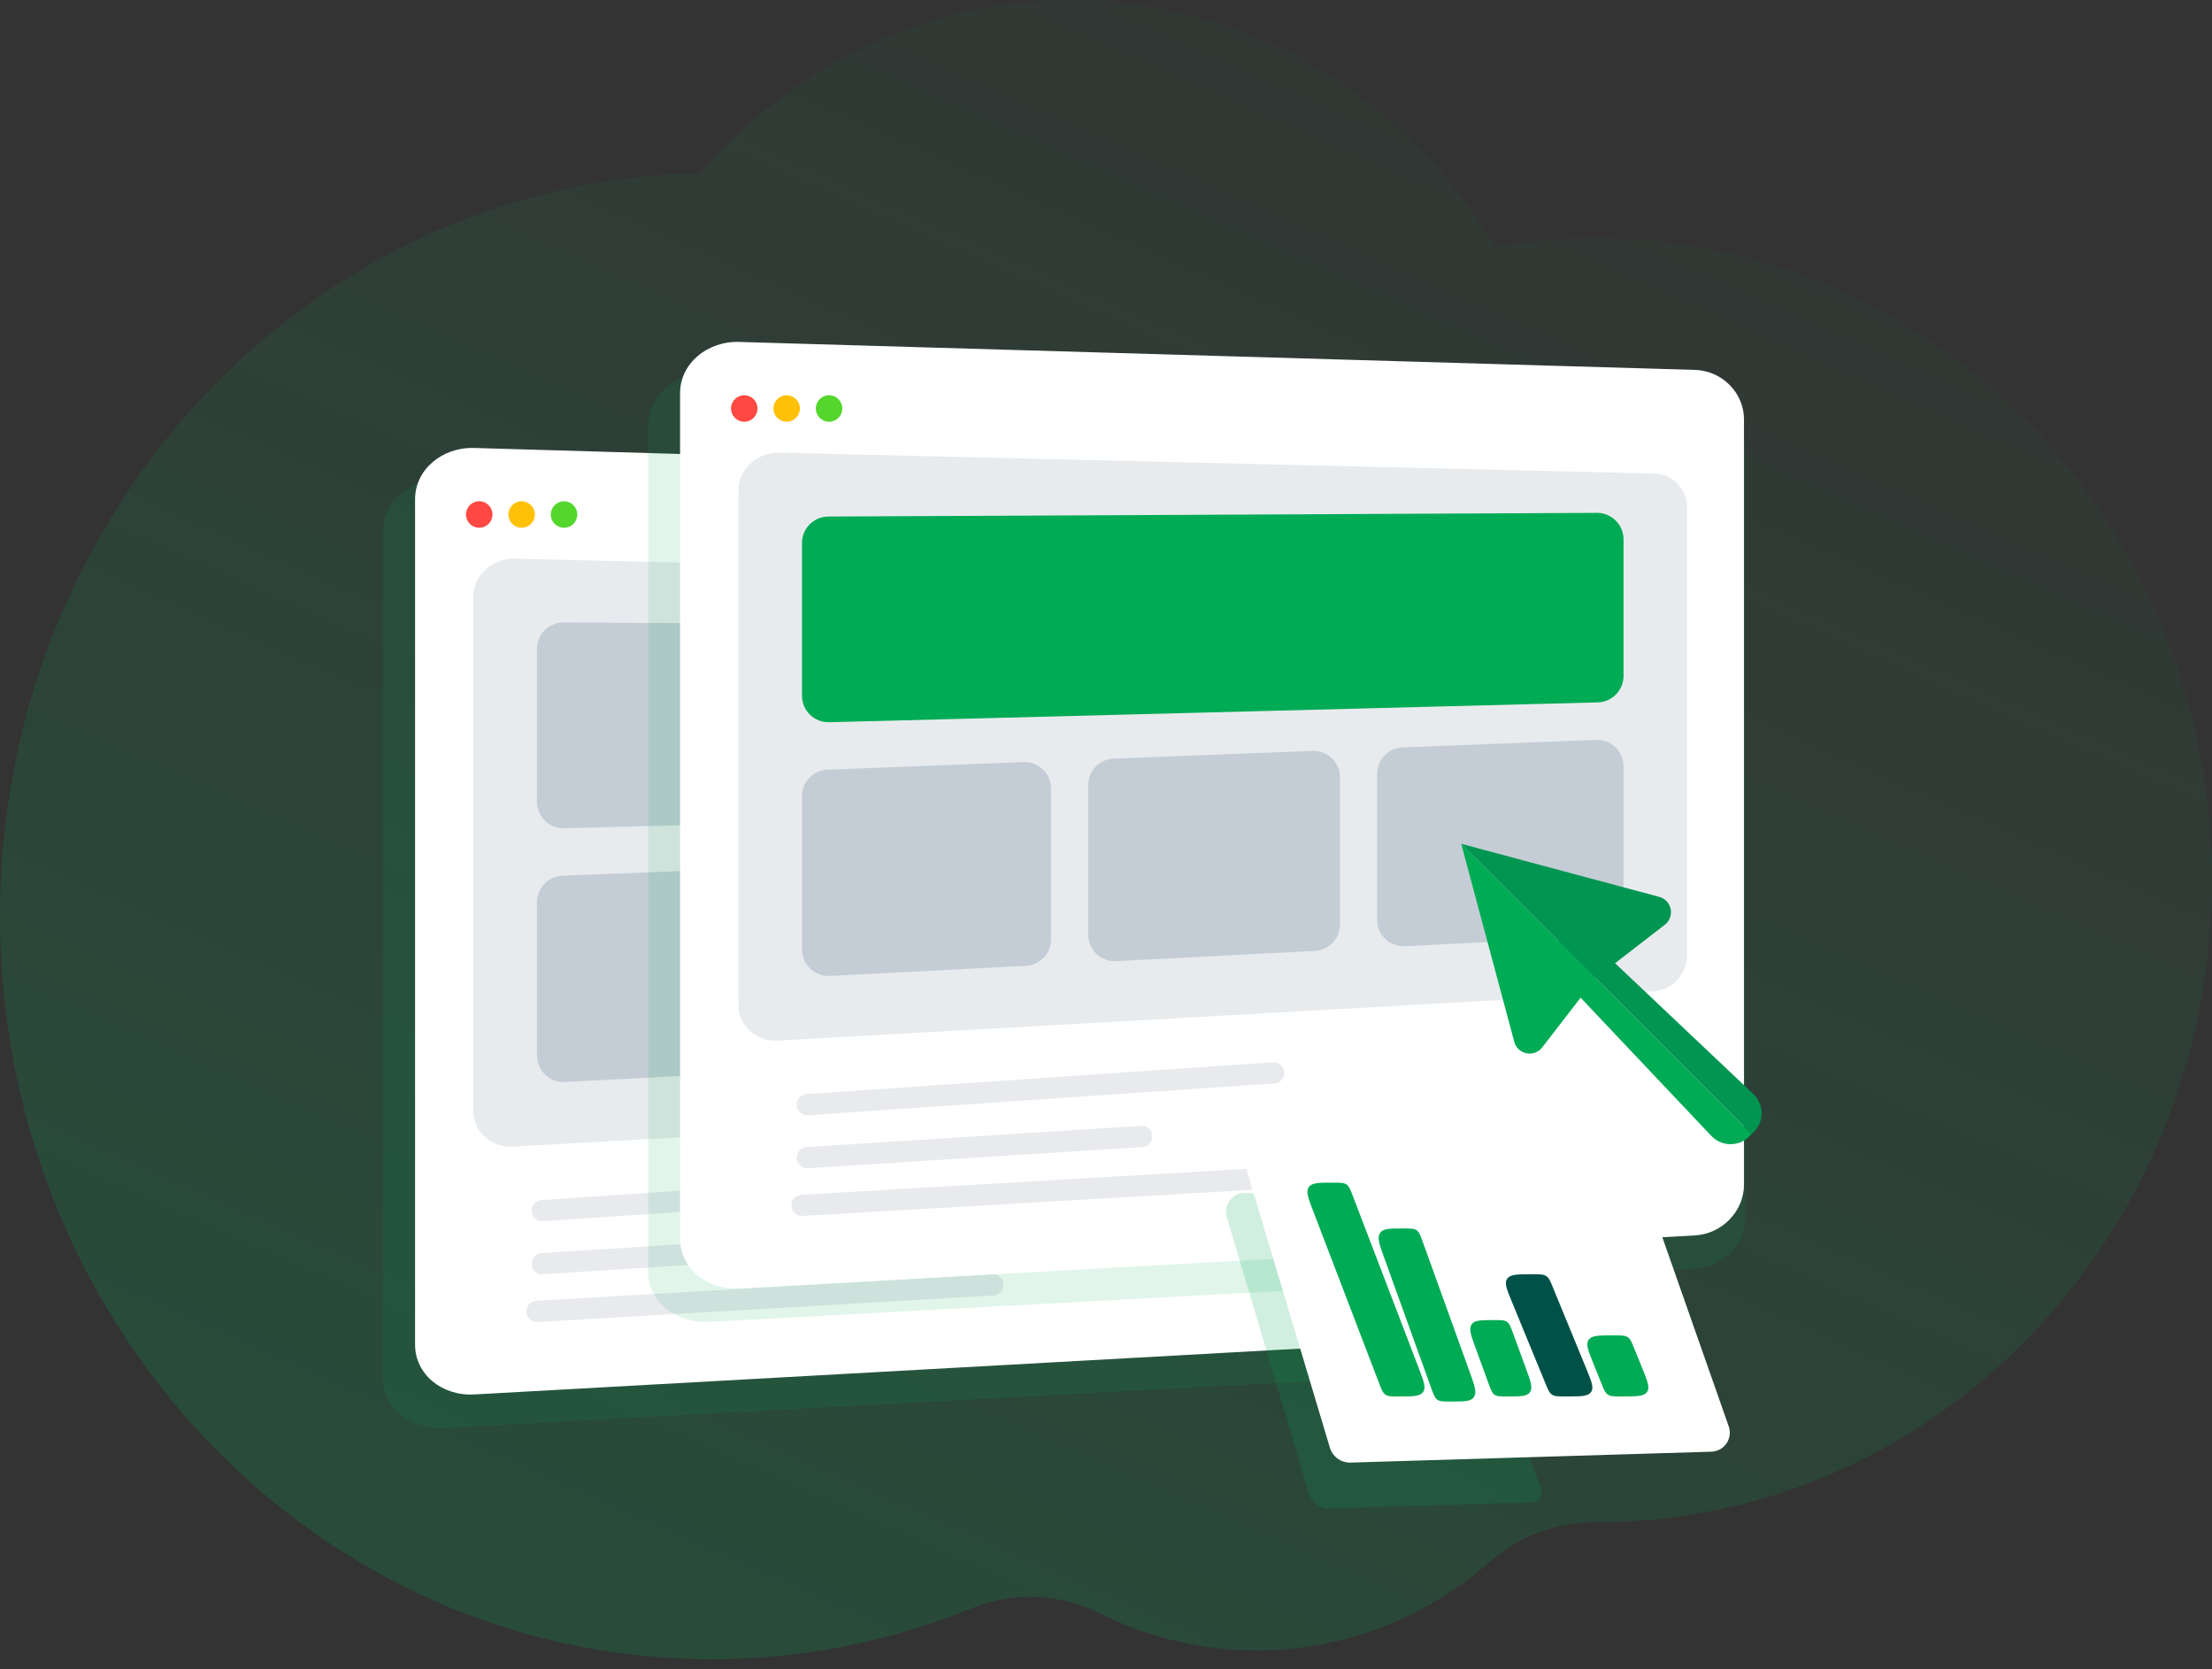 <svg width="110" height="83" viewBox="0 0 110 83" fill="none" xmlns="http://www.w3.org/2000/svg">
<rect x="0" y="0" width="110" height="83" fill="#333333" stroke="none"/>
<g opacity="0.2">
<path fill-rule="evenodd" clip-rule="evenodd" d="M0 45.554C0 55.054 3.425 63.712 9.061 70.255C15.527 77.763 24.903 82.484 35.354 82.5C39.922 82.507 44.289 81.609 48.301 79.971C50.375 79.123 52.697 79.221 54.706 80.225C57.062 81.401 59.701 82.06 62.488 82.06C63.639 82.06 64.766 81.947 65.856 81.732C68.969 81.12 71.801 79.672 74.127 77.621C75.589 76.331 77.461 75.683 79.374 75.685H79.407C85.729 75.685 91.602 73.684 96.478 70.255C100.837 67.193 104.396 62.991 106.768 58.057C108.836 53.758 110 48.901 110 43.761C110 26.131 96.302 11.837 79.407 11.837C77.684 11.837 75.997 11.989 74.351 12.272C69.992 4.909 62.186 0 53.281 0C49.521 0 45.957 0.875 42.767 2.443C39.733 3.93 37.035 6.042 34.828 8.617C27.335 8.741 20.407 11.296 14.736 15.559C5.81 22.265 0 33.202 0 45.554Z" fill="url(#paint0_linear_420_14961)"/>
</g>
<path opacity="0.12" d="M71.105 25.217L22.096 23.822C20.423 23.775 19.059 24.919 19.059 26.377V68.519C19.059 69.977 20.423 71.086 22.096 70.996L71.105 68.353C72.496 68.278 73.619 67.147 73.619 65.827V27.679C73.619 26.358 72.496 25.256 71.105 25.217Z" fill="#00AB55"/>
<path d="M71.109 23.664L23.586 22.273C21.963 22.226 20.641 23.366 20.641 24.822V66.861C20.641 68.316 21.963 69.423 23.586 69.333L71.109 66.696C72.459 66.621 73.548 65.493 73.548 64.175V26.12C73.548 24.803 72.459 23.703 71.109 23.664Z" fill="white"/>
<path d="M23.832 26.241C24.196 26.241 24.491 25.946 24.491 25.582C24.491 25.218 24.196 24.923 23.832 24.923C23.468 24.923 23.173 25.218 23.173 25.582C23.173 25.946 23.468 26.241 23.832 26.241Z" fill="#FF4842"/>
<path d="M25.94 26.241C26.304 26.241 26.599 25.946 26.599 25.582C26.599 25.218 26.304 24.923 25.94 24.923C25.576 24.923 25.281 25.218 25.281 25.582C25.281 25.946 25.576 26.241 25.94 26.241Z" fill="#FFC107"/>
<path d="M28.049 26.241C28.413 26.241 28.707 25.946 28.707 25.582C28.707 25.218 28.413 24.923 28.049 24.923C27.685 24.923 27.39 25.218 27.39 25.582C27.39 25.946 27.685 26.241 28.049 26.241Z" fill="#54D62C"/>
<path opacity="0.72" d="M70.719 52.779C70.711 53.741 69.947 54.528 68.981 54.57L25.495 57.013C24.416 57.056 23.539 56.266 23.539 55.253V29.658C23.539 28.644 24.416 27.801 25.495 27.774L68.981 28.813C69.438 28.798 69.882 28.969 70.209 29.286C70.537 29.604 70.721 30.04 70.719 30.495V52.779Z" fill="#DFE3E8"/>
<path fill-rule="evenodd" clip-rule="evenodd" d="M26.44 60.23C26.42 59.94 26.64 59.688 26.93 59.669L50.125 58.087C50.416 58.067 50.667 58.287 50.687 58.577C50.707 58.868 50.487 59.119 50.197 59.139L27.002 60.72C26.712 60.74 26.46 60.521 26.44 60.23Z" fill="#E8EAEE"/>
<path fill-rule="evenodd" clip-rule="evenodd" d="M26.44 62.864C26.421 62.573 26.642 62.322 26.932 62.304L43.567 61.25C43.858 61.231 44.108 61.452 44.127 61.743C44.145 62.033 43.925 62.284 43.634 62.302L26.999 63.356C26.709 63.375 26.458 63.154 26.44 62.864Z" fill="#E8EAEE"/>
<path fill-rule="evenodd" clip-rule="evenodd" d="M26.176 65.233C26.159 64.942 26.381 64.693 26.672 64.676L49.339 63.358C49.63 63.341 49.879 63.563 49.896 63.854C49.913 64.145 49.691 64.394 49.401 64.411L26.733 65.729C26.442 65.746 26.193 65.524 26.176 65.233Z" fill="#E8EAEE"/>
<path d="M26.702 32.264C26.702 31.533 27.297 30.941 28.029 30.946L66.247 31.193C66.972 31.197 67.557 31.786 67.557 32.51V38.878C67.557 39.593 66.987 40.177 66.273 40.196L28.054 41.182C27.313 41.201 26.702 40.606 26.702 39.865V32.264Z" fill="#C4CDD5"/>
<path d="M27.969 43.54C27.262 43.568 26.702 44.149 26.702 44.857V52.481C26.702 53.236 27.334 53.836 28.088 53.797L37.84 53.294C38.541 53.258 39.09 52.679 39.09 51.978V44.48C39.09 43.732 38.469 43.134 37.721 43.163L27.969 43.54Z" fill="#C4CDD5"/>
<path d="M42.202 42.989C41.495 43.017 40.935 43.598 40.935 44.306V51.746C40.935 52.501 41.568 53.101 42.321 53.062L52.205 52.552C52.906 52.516 53.455 51.938 53.455 51.236V43.923C53.455 43.176 52.834 42.578 52.086 42.606L42.202 42.989Z" fill="#C4CDD5"/>
<path d="M56.567 42.433C55.86 42.46 55.3 43.042 55.3 43.75V51.005C55.3 51.759 55.932 52.36 56.686 52.321L66.307 51.825C67.007 51.788 67.557 51.21 67.557 50.508V43.377C67.557 42.63 66.935 42.032 66.188 42.061L56.567 42.433Z" fill="#C4CDD5"/>
<path d="M57.266 39.587L63.951 46.271C62.462 48.199 59.41 47.586 58.779 45.234L57.266 39.587Z" fill="#00AB55"/>
<path d="M57.266 39.587L63.951 46.271C65.878 44.782 65.266 41.73 62.913 41.1L57.266 39.587Z" fill="#009652"/>
<path d="M61.277 45.202L62.079 44.4L71.705 54.025C71.119 54.611 70.166 54.598 69.596 53.996L61.277 45.202Z" fill="#00AB55"/>
<path d="M62.882 43.597L62.08 44.4L71.706 54.025C72.292 53.44 72.278 52.486 71.677 51.916L62.882 43.597Z" fill="#009652"/>
<path opacity="0.12" d="M84.284 19.945L35.276 18.551C33.602 18.503 32.238 19.647 32.238 21.106V63.247C32.238 64.706 33.602 65.815 35.276 65.725L84.284 63.081C85.676 63.007 86.799 61.875 86.799 60.555V22.408C86.799 21.087 85.676 19.984 84.284 19.945Z" fill="#00AB55"/>
<path d="M84.288 18.392L36.765 17.001C35.142 16.954 33.819 18.095 33.819 19.55V61.59C33.819 63.045 35.142 64.151 36.765 64.061L84.288 61.425C85.638 61.35 86.726 60.221 86.726 58.904V20.849C86.726 19.531 85.638 18.431 84.288 18.392Z" fill="white"/>
<path d="M37.011 20.97C37.374 20.97 37.669 20.674 37.669 20.311C37.669 19.947 37.374 19.652 37.011 19.652C36.647 19.652 36.352 19.947 36.352 20.311C36.352 20.674 36.647 20.97 37.011 20.97Z" fill="#FF4842"/>
<path d="M39.12 20.97C39.484 20.97 39.779 20.674 39.779 20.311C39.779 19.947 39.484 19.652 39.12 19.652C38.756 19.652 38.461 19.947 38.461 20.311C38.461 20.674 38.756 20.97 39.12 20.97Z" fill="#FFC107"/>
<path d="M41.228 20.97C41.592 20.97 41.887 20.674 41.887 20.311C41.887 19.947 41.592 19.652 41.228 19.652C40.864 19.652 40.569 19.947 40.569 20.311C40.569 20.674 40.864 20.97 41.228 20.97Z" fill="#54D62C"/>
<path opacity="0.72" d="M83.899 47.508C83.891 48.47 83.127 49.257 82.161 49.299L38.675 51.741C37.596 51.785 36.719 50.994 36.719 49.981V24.386C36.719 23.373 37.596 22.529 38.675 22.503L82.161 23.541C82.618 23.526 83.061 23.698 83.389 24.015C83.717 24.332 83.901 24.768 83.899 25.223V47.508Z" fill="#DFE3E8"/>
<path fill-rule="evenodd" clip-rule="evenodd" d="M39.62 54.959C39.6 54.668 39.819 54.417 40.11 54.397L63.305 52.816C63.595 52.796 63.847 53.015 63.867 53.306C63.886 53.596 63.667 53.848 63.376 53.867L40.182 55.449C39.891 55.469 39.64 55.249 39.62 54.959Z" fill="#E8EAEE"/>
<path fill-rule="evenodd" clip-rule="evenodd" d="M39.619 57.592C39.601 57.301 39.822 57.051 40.112 57.033L56.747 55.978C57.038 55.96 57.288 56.181 57.306 56.471C57.325 56.762 57.104 57.012 56.814 57.031L40.179 58.085C39.888 58.103 39.638 57.883 39.619 57.592Z" fill="#E8EAEE"/>
<path fill-rule="evenodd" clip-rule="evenodd" d="M39.356 59.962C39.339 59.671 39.561 59.422 39.852 59.405L62.519 58.087C62.81 58.07 63.059 58.292 63.076 58.582C63.093 58.873 62.871 59.122 62.58 59.139L39.913 60.457C39.622 60.474 39.373 60.252 39.356 59.962Z" fill="#E8EAEE"/>
<path d="M39.882 27.001C39.882 26.266 40.482 25.674 41.217 25.683L79.435 25.5C80.156 25.509 80.736 26.097 80.736 26.818V33.607C80.736 34.321 80.167 34.906 79.452 34.924L41.234 35.91C40.493 35.93 39.882 35.334 39.882 34.593V27.001Z" fill="#00AB55"/>
<path fill-rule="evenodd" clip-rule="evenodd" d="M41.149 38.269C40.441 38.296 39.882 38.877 39.882 39.586V47.209C39.882 47.964 40.514 48.565 41.268 48.526L51.02 48.022C51.721 47.986 52.27 47.408 52.27 46.706V39.208C52.27 38.46 51.648 37.862 50.901 37.891L41.149 38.269ZM55.382 37.718C54.674 37.745 54.115 38.327 54.115 39.035V46.475C54.115 47.229 54.747 47.83 55.501 47.791L65.385 47.281C66.085 47.245 66.635 46.666 66.635 45.965V38.652C66.635 37.904 66.013 37.306 65.266 37.335L55.382 37.718ZM69.747 37.162C69.039 37.189 68.48 37.77 68.48 38.478V45.733C68.48 46.488 69.112 47.089 69.866 47.05L79.486 46.553C80.187 46.517 80.736 45.938 80.736 45.237V38.106C80.736 37.358 80.115 36.76 79.367 36.789L69.747 37.162Z" fill="#C4CDD5"/>
<path d="M72.664 41.954L79.349 48.639L76.692 52.078C76.291 52.596 75.472 52.431 75.302 51.799L72.664 41.954Z" fill="#00AB55"/>
<path d="M72.664 41.954L79.349 48.638L82.788 45.981C83.306 45.581 83.141 44.761 82.509 44.592L72.664 41.954Z" fill="#009652"/>
<path d="M76.675 47.569L77.477 46.767L87.103 56.392L86.991 56.504C86.467 57.029 85.612 57.017 85.102 56.478L76.675 47.569Z" fill="#00AB55"/>
<path d="M78.279 45.965L77.477 46.767L87.103 56.392L87.215 56.281C87.739 55.756 87.727 54.902 87.188 54.392L78.279 45.965Z" fill="#009652"/>
<path opacity="0.18" d="M61.019 60.555L65.084 74.239C65.144 74.46 65.274 74.654 65.454 74.791C65.634 74.929 65.853 75.002 66.079 75L76.162 74.704C76.512 74.694 76.747 74.338 76.625 74.006L71.527 60.191C71.456 59.999 71.281 59.868 71.079 59.856L61.928 59.31C61.777 59.304 61.627 59.335 61.491 59.401C61.355 59.467 61.237 59.565 61.148 59.688C61.058 59.811 60.999 59.954 60.977 60.105C60.955 60.257 60.969 60.411 61.019 60.555Z" fill="#00AB55"/>
<path d="M85.949 70.867L81.712 58.8C81.647 58.606 81.527 58.436 81.366 58.311C81.206 58.185 81.012 58.11 80.81 58.094L62.951 57.032C62.799 57.027 62.648 57.06 62.511 57.126C62.374 57.193 62.256 57.292 62.165 57.415C62.074 57.538 62.015 57.681 61.991 57.832C61.967 57.983 61.98 58.137 62.029 58.282L66.126 71.956C66.187 72.176 66.318 72.37 66.499 72.508C66.68 72.647 66.901 72.722 67.128 72.722L85.134 72.178C85.284 72.169 85.43 72.124 85.56 72.047C85.689 71.97 85.799 71.862 85.878 71.734C85.958 71.606 86.006 71.46 86.019 71.309C86.031 71.158 86.007 71.007 85.949 70.867Z" fill="white"/>
<path d="M79.638 68.789C79.763 69.1 79.826 69.256 79.96 69.344C80.095 69.432 80.27 69.432 80.619 69.432H80.702C81.398 69.432 81.747 69.432 81.903 69.214C82.06 68.996 81.934 68.686 81.683 68.066L81.266 67.037C81.14 66.727 81.077 66.571 80.942 66.484C80.808 66.395 80.633 66.395 80.285 66.395H80.205C79.509 66.395 79.162 66.395 79.005 66.613C78.848 66.831 78.973 67.141 79.223 67.76L79.638 68.789Z" fill="#00AB55"/>
<path d="M74.022 68.783C74.137 69.097 74.194 69.254 74.317 69.343C74.439 69.432 74.599 69.432 74.917 69.432H74.993C75.628 69.432 75.946 69.432 76.088 69.212C76.231 68.992 76.117 68.679 75.887 68.053L75.239 66.283C75.124 65.97 75.067 65.813 74.944 65.725C74.821 65.636 74.662 65.636 74.344 65.636H74.272C73.637 65.636 73.32 65.636 73.177 65.856C73.034 66.076 73.149 66.388 73.377 67.014L74.022 68.783Z" fill="#00AB55"/>
<path d="M71.169 69.007C71.287 69.335 71.347 69.499 71.473 69.592C71.599 69.685 71.764 69.685 72.092 69.685H72.171C72.827 69.685 73.155 69.685 73.302 69.454C73.45 69.224 73.331 68.896 73.095 68.24L70.757 61.759C70.638 61.431 70.579 61.267 70.453 61.174C70.326 61.081 70.162 61.081 69.833 61.081H69.754C69.099 61.081 68.771 61.081 68.624 61.311C68.476 61.542 68.594 61.87 68.831 62.526L71.169 69.007Z" fill="#00AB55"/>
<path d="M76.859 68.801C76.985 69.107 77.048 69.259 77.182 69.346C77.316 69.432 77.49 69.432 77.838 69.432H77.921C78.616 69.432 78.963 69.432 79.119 69.218C79.275 69.003 79.15 68.698 78.9 68.089L77.215 63.989C77.089 63.684 77.026 63.531 76.892 63.445C76.758 63.358 76.584 63.358 76.236 63.358H76.152C75.458 63.358 75.111 63.358 74.955 63.573C74.798 63.788 74.924 64.092 75.174 64.702L76.859 68.801Z" fill="#005249"/>
<path d="M68.581 68.776C68.703 69.094 68.764 69.253 68.893 69.342C69.023 69.432 69.192 69.432 69.529 69.432H69.611C70.283 69.432 70.619 69.432 70.771 69.21C70.922 68.987 70.801 68.67 70.558 68.037L67.273 59.459C67.151 59.141 67.09 58.983 66.961 58.893C66.831 58.803 66.662 58.803 66.325 58.803H66.243C65.571 58.803 65.235 58.803 65.083 59.026C64.932 59.248 65.053 59.565 65.296 60.198L68.581 68.776Z" fill="#00AB55"/>
<defs>
<linearGradient id="paint0_linear_420_14961" x1="75.352" y1="97.174" x2="115.819" y2="5.969" gradientUnits="userSpaceOnUse">
<stop stop-color="#00AB55"/>
<stop offset="1" stop-color="#00AB55" stop-opacity="0.01"/>
</linearGradient>
</defs>
</svg>
